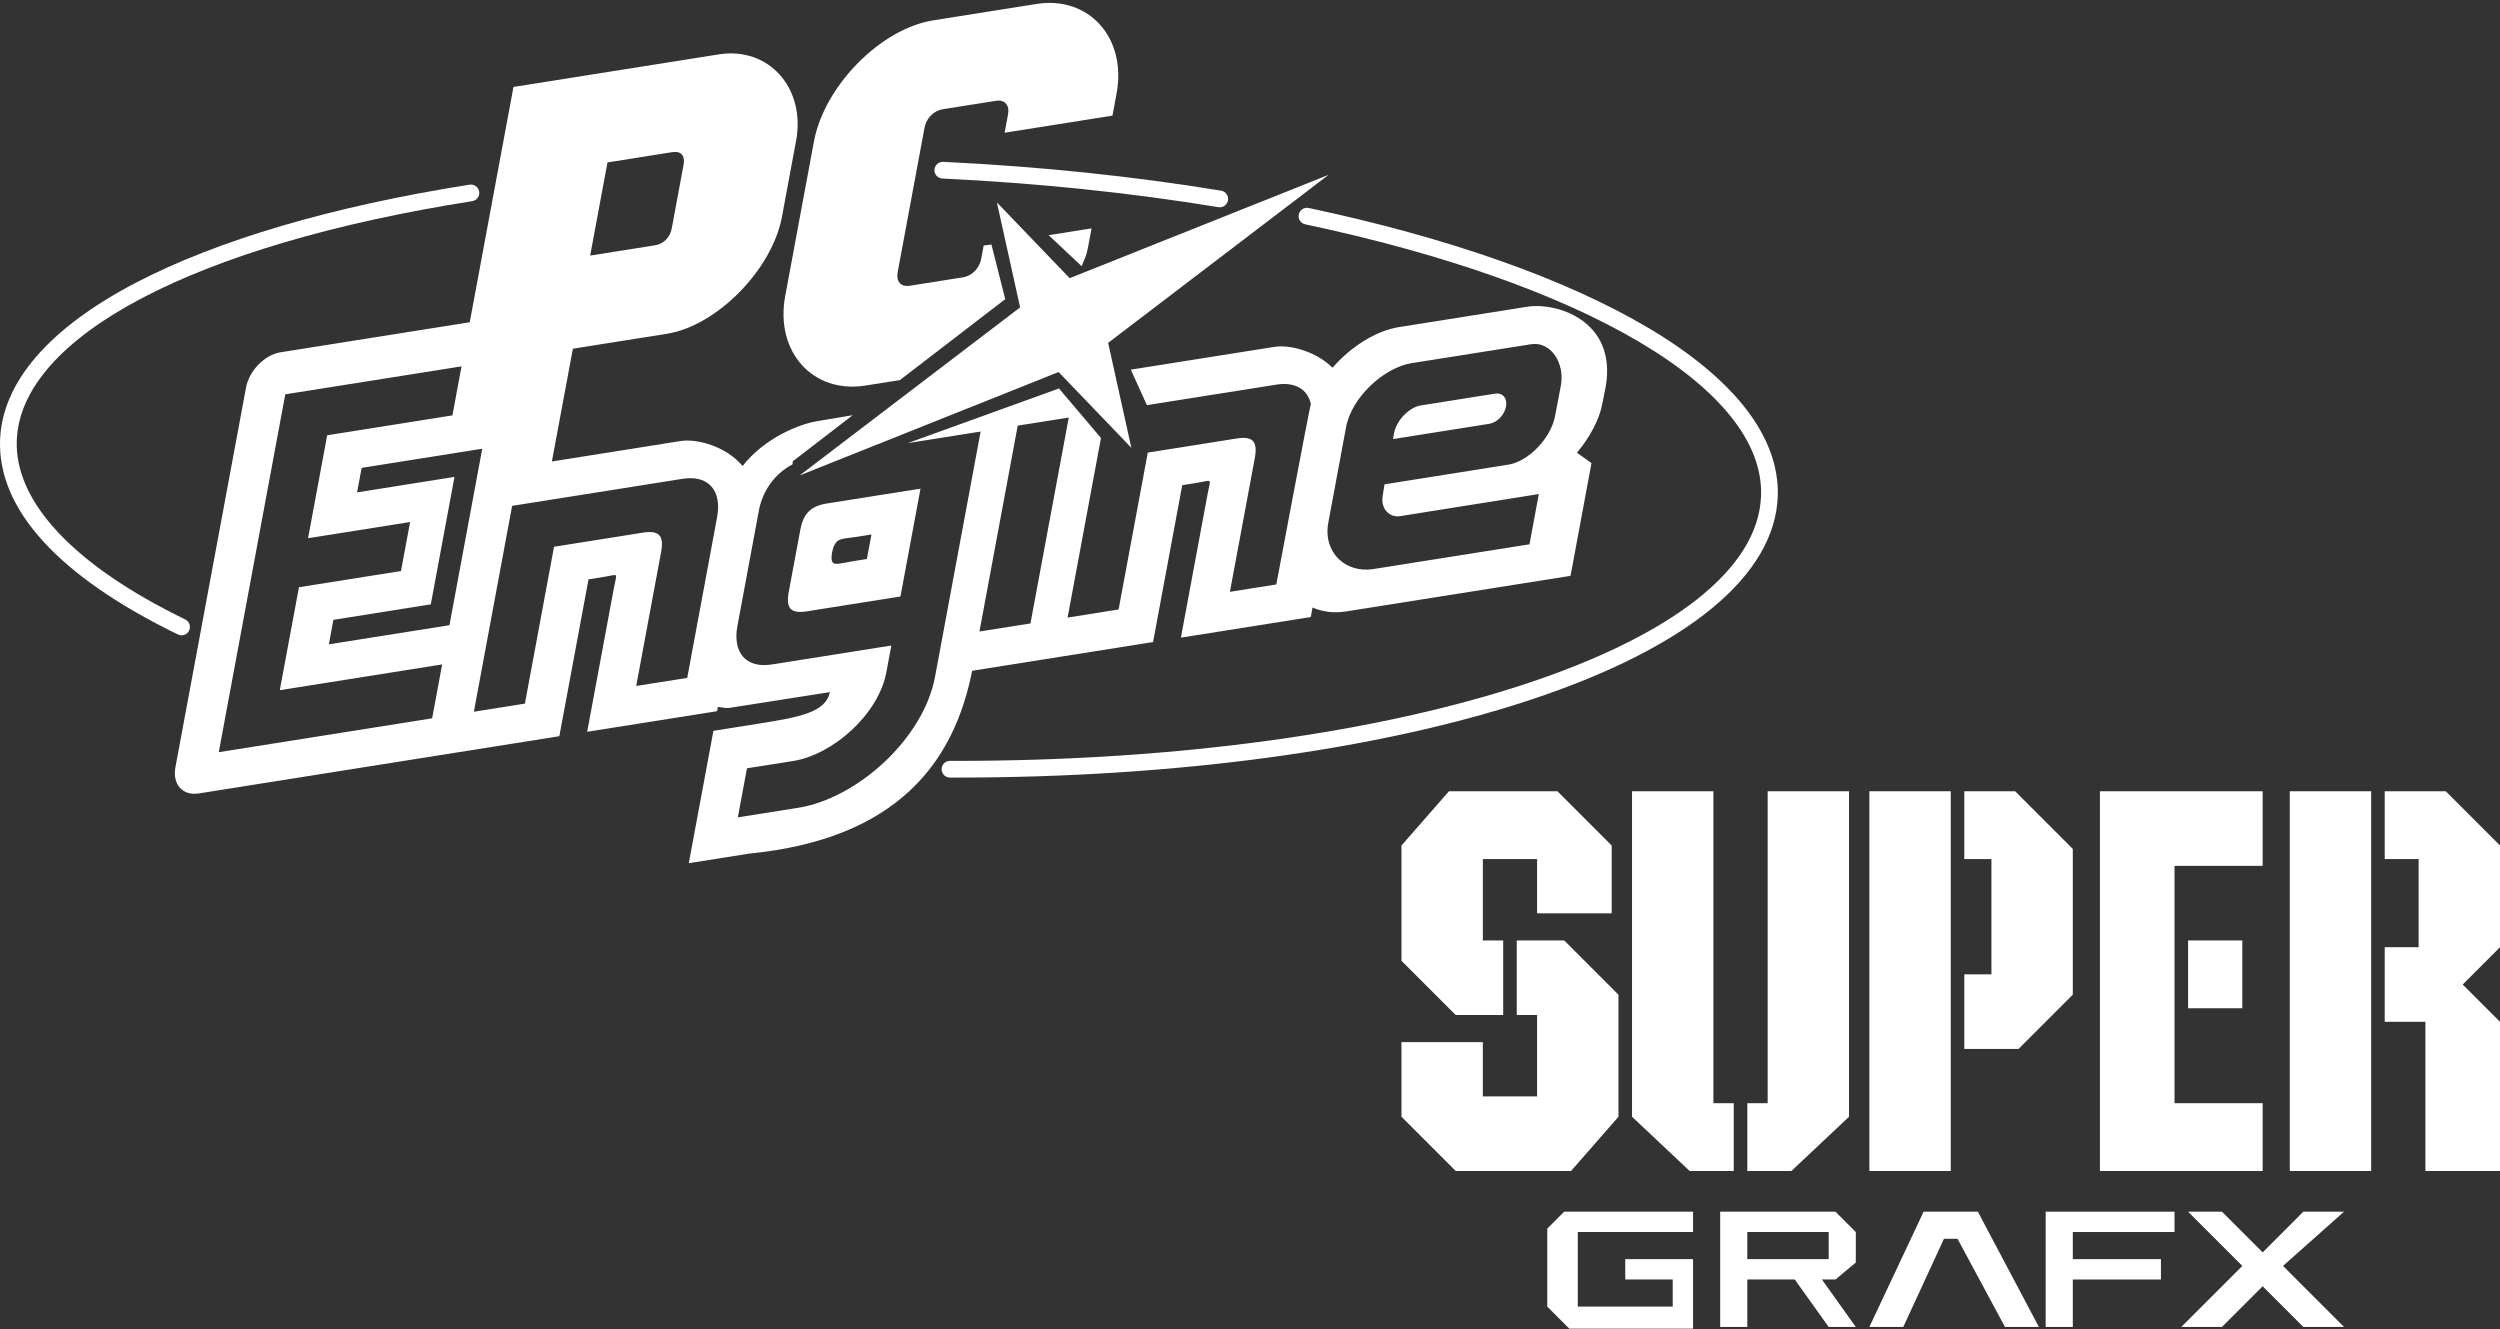 <svg clip-rule="evenodd" fill-rule="evenodd" stroke-linejoin="round" stroke-miterlimit="2" viewBox="0 0 600 319" xmlns="http://www.w3.org/2000/svg"><rect x="0" y="0" width="600" height="319" fill="#333333" stroke="none"/><g fill="#fff"><g fill-rule="nonzero"><path d="m43.576 152.474c-.294 0-.593-.066-.874-.204-28.583-13.873-43.342-30.044-42.681-46.772.538-13.769 11.775-26.769 32.495-37.599 19.66-10.272 47.39-18.425 80.195-23.578 1.094-.171 2.118.576 2.29 1.669s-.575 2.117-1.669 2.29c-66.449 10.436-108.332 32.421-109.305 57.377-.585 14.797 13.771 30.072 40.425 43.008.996.486 1.411 1.679.928 2.68-.347.712-1.061 1.129-1.804 1.129z"/><path d="m292.744 49.746c-.109 0-.217-.008-.328-.026-21.115-3.467-43.402-5.781-66.245-6.874-1.108-.052-1.96-.991-1.906-2.097.053-1.105 1.009-1.949 2.097-1.905 22.998 1.101 45.441 3.43 66.707 6.921 1.09.179 1.832 1.209 1.651 2.303-.163.982-1.011 1.678-1.976 1.678z"/><path d="m229.662 186.618c-.561 0-1.118 0-1.679-.002-1.107-.003-1.998-.902-1.995-2.011.003-1.104.895-1.996 2-1.996h.01c.549.002 1.113.002 1.667.002 107.248.001 191.876-27.876 192.993-63.704.392-12.537-9.68-25.258-29.133-36.782-19.367-11.478-47.127-21.261-80.272-28.289-1.082-.231-1.772-1.295-1.545-2.376.228-1.083 1.296-1.772 2.377-1.545 33.566 7.119 61.742 17.065 81.484 28.762 20.783 12.316 31.535 26.271 31.094 40.355-.592 19.052-21.64 36.422-59.266 48.9-36.379 12.061-85.236 18.686-137.735 18.686z"/><path d="m265.954 82.286 52.907-40.329-62.14 24.805-17.463-18.177 5.568 25.187-52.907 40.327 62.143-24.811 17.46 18.178z"/><path d="m199.696 132.629c.759-3.734 2.142-3.19 5.929-3.793l3.524-.554-1.097 5.877-3.525.563c-3.786.6-5.453 1.613-4.831-2.093zm-7.641-5.38-2.743 14.755c-.751 4.029.467 5.327 4.344 4.714l22.451-3.561 4.813-25.88-22.453 3.557c-3.879.615-5.667 2.387-6.412 6.415zm142.518-23.293-.262 1.427 23.158-3.676c1.828-.294 3.61-2.141 3.982-4.139.365-1.997-.809-3.381-2.639-3.089l-5.947.939-9.49 1.511-2.404.376c-2.782.445-5.834 3.616-6.398 6.651zm-162.476 66.732.188-1.028c.797.06 1.864.368 2.795.229l24.068-3.776c-.894 4.802-7.236 6.005-16.914 7.539l-11.016 1.75-5.906 31.761 14.471-2.293c35.632-3.518 49.188-21.933 53.539-43.886l43.416-6.891 6.996-37.646 3.531-.564c3.87-.614 3.299-1.314 2.556 2.707l-6.404 34.446 31.17-4.946.427-2.283c2.352 1.038 5.101 1.404 8.012.947l53.905-8.549 5.027-27.058-3.494-2.488c3.027-3.586 5.387-7.973 6.07-11.654l.85-4.268c2.688-15.96-12.026-20.198-18.74-19.131l-30.935 4.908c-5.478.87-11.511 4.688-15.9 9.745-4.06-4.02-10.326-5.582-13.97-5.004l-34.439 5.464 3.856 8.52 31.059-4.922c4.479-.713 7.472 1.075 8.293 4.621-.33.94-8.293 43.334-8.293 43.334l-11.136 1.768 5.971-32.095c.739-4.019-.476-5.319-4.343-4.704l-21.341 3.39-7.002 37.645-12.242 1.949 8.012-43.102-10.078-11.888-36.278 13.114 17.194-2.728.278-.039-10.933 58.819c-2.778 14.943-18.722 29.231-32.864 31.476l-14.472 2.294 2.194-11.772 11.009-1.741c9.677-1.54 20.573-11.225 22.452-21.355l1.187-6.373-28.666 4.547c-6.146.977-9.483-2.757-8.273-9.25l5.14-27.651c.909-4.914 3.975-8.995 8.078-11.116l.067-.736 14.382-11.069-8.402 1.413c-4.469.706-12.758 4.058-18.025 10.775-3.983-4.751-10.948-6.613-14.871-5.99l-30.897 4.908 5.035-27.065 22.542-3.577c11.999-1.901 25.277-15.396 27.636-28.072l3.389-18.237c2.359-12.684-6.56-22.656-18.56-20.754l-49.262 7.815-10.498 56.476-45.362 7.198c-3.84.61-7.575 4.396-8.326 8.453l-16.953 91.179c-.752 4.06 1.75 6.858 5.591 6.254l86.554-13.736 7.003-37.646 3.524-.563c3.877-.609 3.306-1.306 2.555 2.713l-6.402 34.435zm-64.229-20.64-28.944 4.591 1.09-5.876 23.376-3.716 5.688-30.59-23.376 3.714 1.089-5.88 28.944-4.594zm-1.751 9.415-2.405 12.937-51.208 8.125 15.961-85.887 42.304-6.71-2.187 11.766-30.057 4.773-4.591 24.707 24.489-3.885-2.186 11.761-24.489 3.884-4.598 24.713zm58.82 3.233-12.248 1.935 5.966-32.086c.752-4.022-.466-5.327-4.343-4.713l-21.34 3.39-6.995 37.646-12.248 1.946 9.182-49.409.285-.048 40.629-6.444c6.146-.978 9.482 2.748 8.273 9.248zm79.595-60.589 11.97-1.893-9.19 49.409-12.242 1.94 9.181-49.405zm74.271 23.288 4.25-22.858c1.348-7.228 9.116-14.329 15.735-15.382l28.636-4.537c4.825-.768 8.177 4.621 7.192 9.894l-1.403 7.356c-.987 5.275-6.374 10.881-11.195 11.647l-29.726 4.72-.428 2.668c-.564 3.033 1.45 5.404 4.231 4.96l33.225-5.29-2.24 12.056-37.48 5.943c-6.62 1.047-12.135-3.943-10.797-11.177zm-177.16-64.058 4.156-22.355 15.584-2.472c2.044-.323 3.089.842 2.682 2.998l-2.84 15.299c-.406 2.164-1.954 3.734-3.998 4.058z"/><path d="m241.256 71.796-3.308-13.104-1.866.225-.6 3.231c-.415 2.241-2.215 4.064-4.329 4.404l-12.806 2.029c-2.113.337-3.322-1.015-2.906-3.254l6.453-34.707c.414-2.232 2.215-4.058 4.326-4.396l12.809-2.029c2.113-.337 3.321 1.016 2.903 3.246l-.826 4.418 25.886-4.111.984-5.29c2.481-13.351-6.598-23.502-19.237-21.504l-24.765 3.931c-12.63 2.006-26.155 15.742-28.634 29.093l-6.89 37.061c-2.479 13.351 6.598 23.502 19.237 21.497l8.278-1.308z"/><path d="m259.605 63.891c.675-1.818 1.143-2.509 1.49-4.374l.879-4.711-10.302 1.637z"/></g><path d="m373.786 189.902h-26.039l-11.392 13.02v27.666l13.019 13.02h11.392v-17.902h-4.882v-19.53h13.019v13.02h17.902v-16.274z"/><path d="m349.374 281.039h27.666l11.392-13.019v-29.294l-13.019-13.02h-11.392v17.902h4.882v19.529h-13.019v-13.02h-19.529v17.903z"/><path d="m391.687 268.02 13.834 13.019h10.578v-16.274h-4.883v-74.863h-19.529z"/><path d="m443.765 268.02-13.832 13.019h-10.579v-16.274h4.882v-74.863h19.529z"/><path d="m471.432 189.902v16.274h6.51v27.667h-6.51v17.902h13.019l13.02-13.019v-34.991l-13.833-13.833z"/><path d="m448.648 189.902h19.529v91.136h-19.529z"/><path d="m521.882 207.804h21.157v-17.902h-39.058v91.137h39.058v-16.274h-21.157z"/><path d="m525.137 225.706h13.02v16.275h-13.02z"/><path d="m572.333 189.902h14.648l13.019 13.02v24.411l-8.951 8.951 8.951 8.951v35.804h-17.903v-35.804h-9.764v-17.902h8.137v-21.157h-8.137z"/><path d="m549.549 189.902h19.528v91.136h-19.528z"/><path d="m375.413 290.803-4.069 4.069v18.716l5.289 5.289h29.701v-16.682h-16.273v4.883h11.391v6.51h-22.784v-17.903h27.666v-4.882z"/><path d="m445.393 303.009v-7.324l-4.882-4.882h-27.667v27.666h6.51v-11.391h11.392l8.137 11.391h6.51l-8.137-11.391h3.255zm-6.51-.814h-19.529v-6.509h19.529z"/><path d="m448.648 318.469 13.02-27.666h13.019l14.647 27.666h-8.138l-11.391-21.155h-3.255l-9.765 21.155z"/><path d="m490.961 290.803v27.666h6.51v-11.391h21.156v-4.883h-21.156v-6.51h24.411v-4.882z"/><path d="m525.137 290.803 13.021 13.02-14.648 14.646h9.764l9.765-9.764 9.765 9.764h9.764l-14.647-14.646 14.647-13.02h-9.764l-9.765 9.765-9.765-9.765z"/></g></svg>
